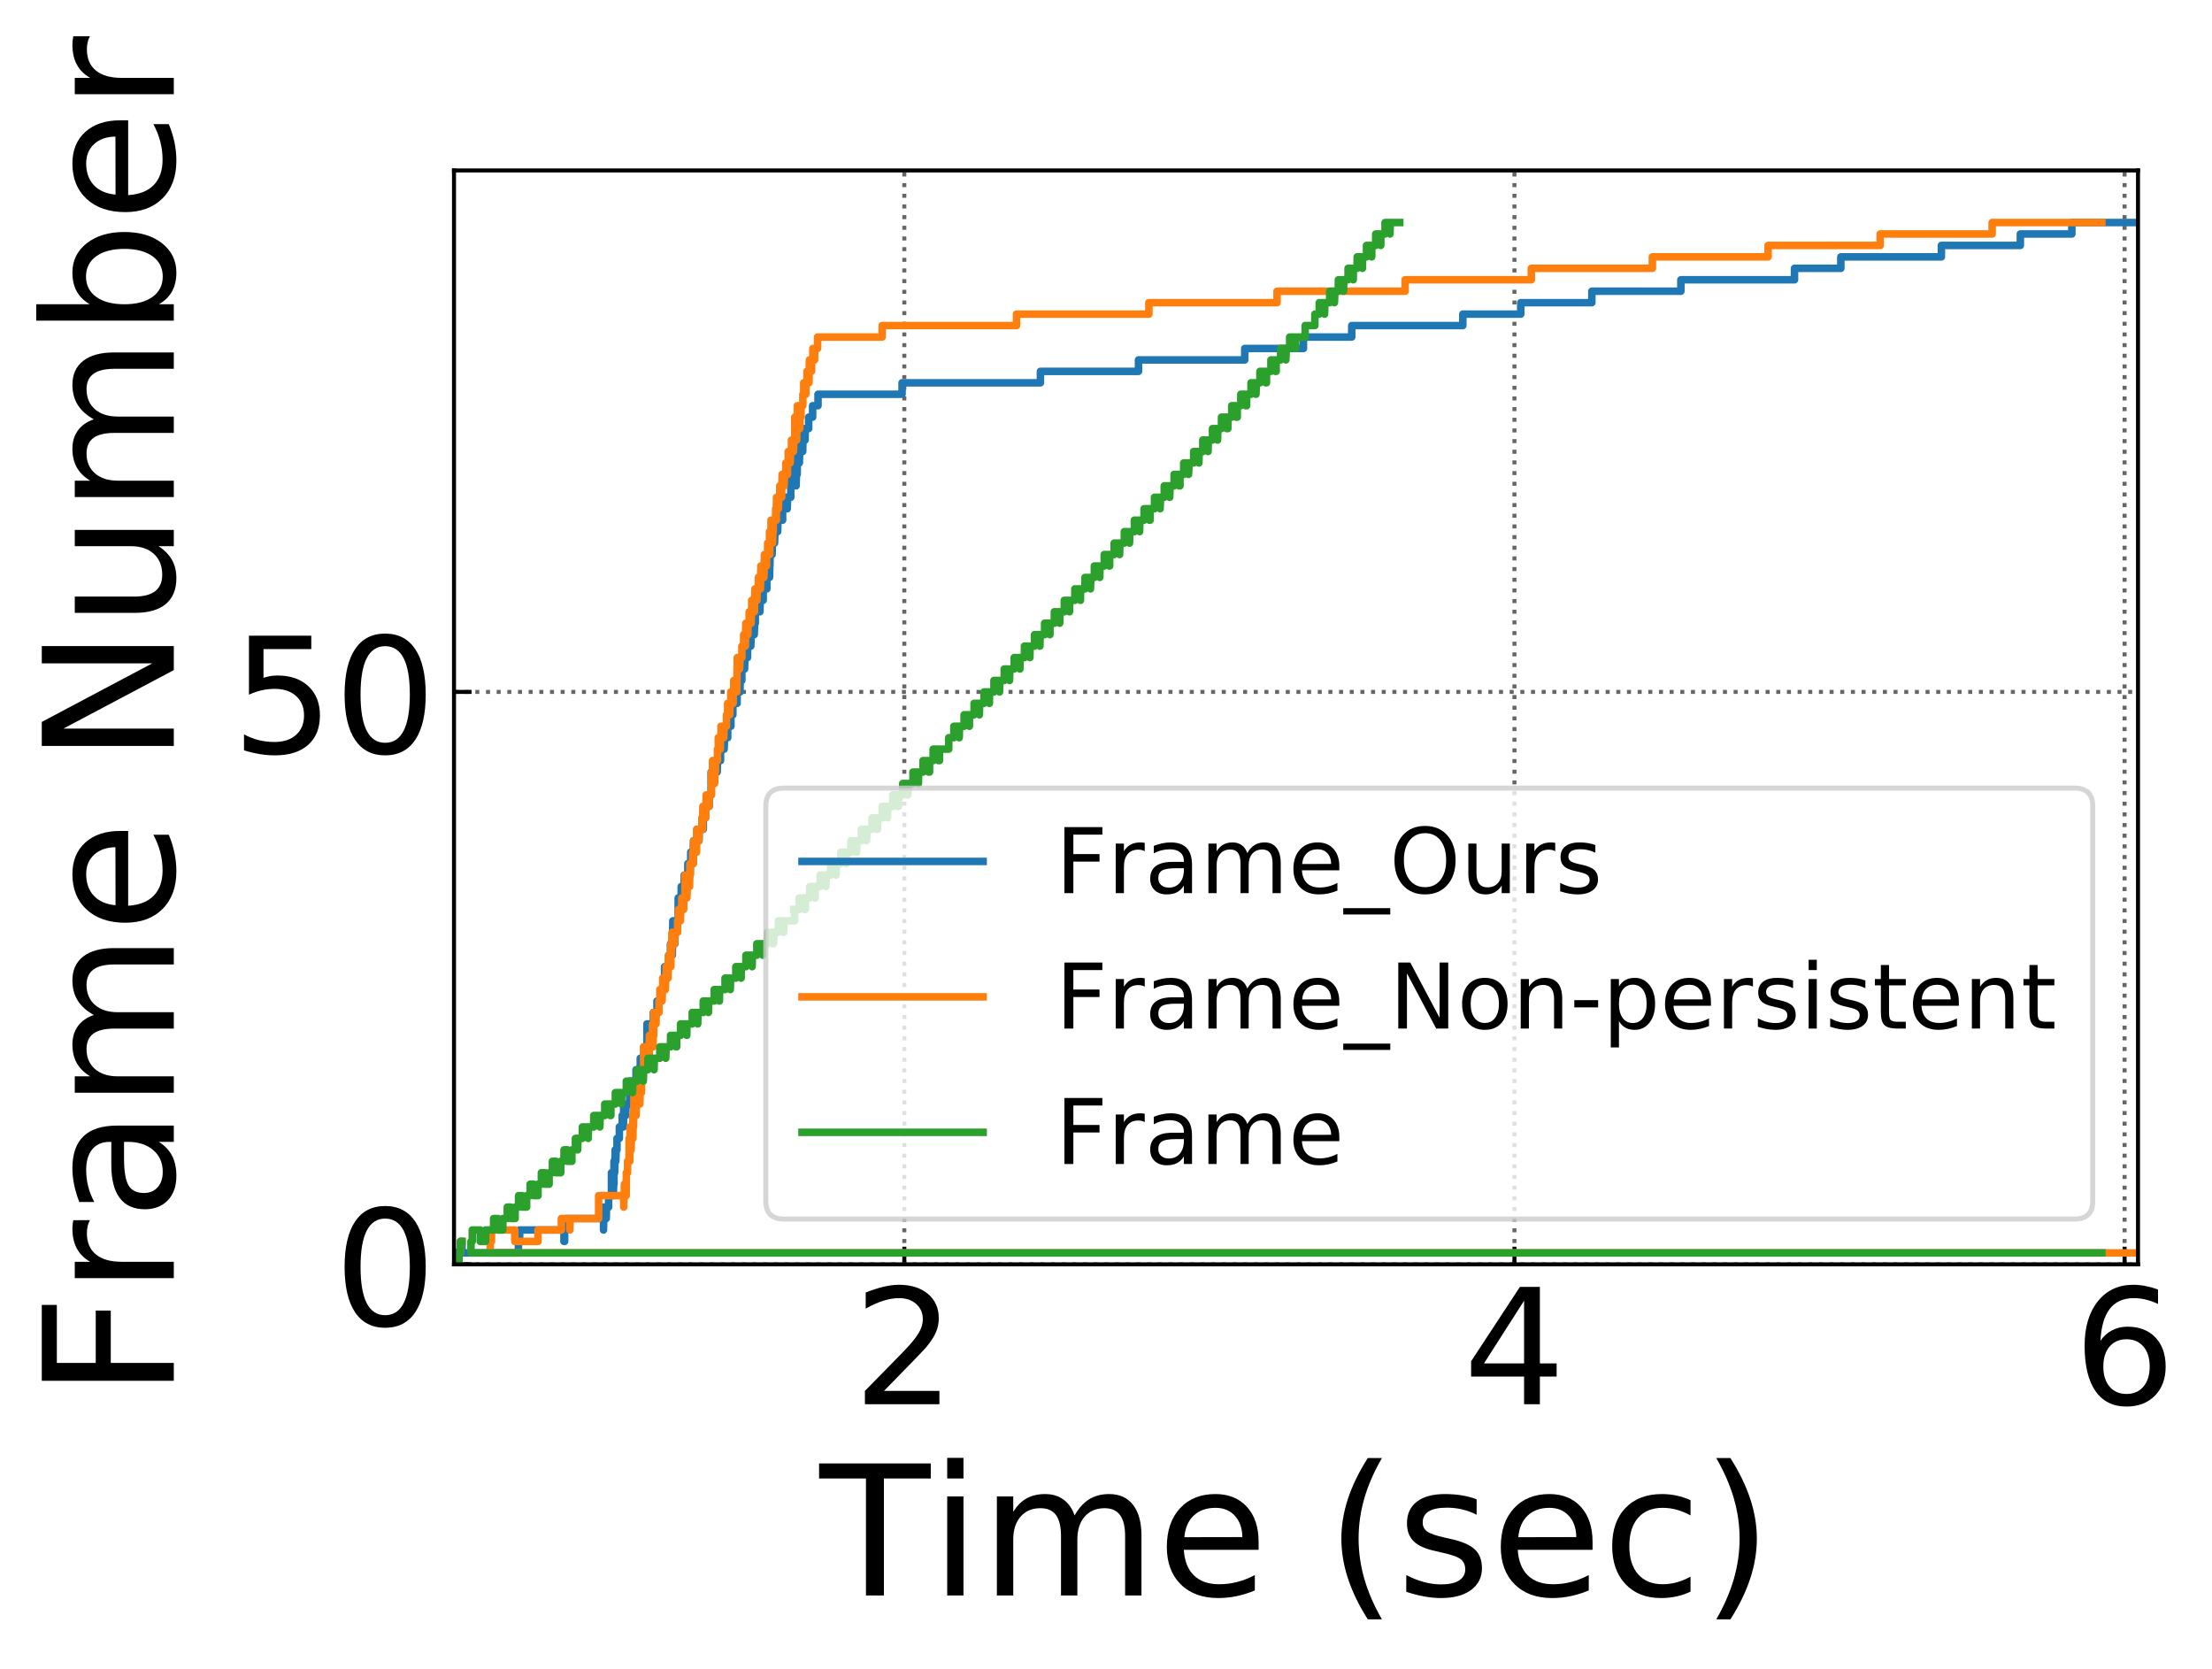 <?xml version="1.0" encoding="utf-8" standalone="no"?>
<!DOCTYPE svg PUBLIC "-//W3C//DTD SVG 1.1//EN"
  "http://www.w3.org/Graphics/SVG/1.1/DTD/svg11.dtd">
<!-- Created with matplotlib (https://matplotlib.org/) -->
<svg height="331.833pt" version="1.1" viewBox="0 0 439.771 331.833" width="439.771pt" xmlns="http://www.w3.org/2000/svg" xmlns:xlink="http://www.w3.org/1999/xlink">
 <defs>
  <style type="text/css">
*{stroke-linecap:butt;stroke-linejoin:round;}
  </style>
 </defs>
 <g id="figure_1">
  <g id="patch_1">
   <path d="M 0 331.833 
L 439.771 331.833 
L 439.771 0 
L 0 0 
z
" style="fill:#ffffff;"/>
  </g>
  <g id="axes_1">
   <g id="patch_2">
    <path d="M 90.261 251.322 
L 425.061 251.322 
L 425.061 33.882 
L 90.261 33.882 
z
" style="fill:#ffffff;"/>
   </g>
   <g id="matplotlib.axis_1">
    <g id="xtick_1">
     <g id="line2d_1">
      <path clip-path="url(#pe7e4ea475a)" d="M 179.79 251.322 
L 179.79 33.882 
" style="fill:none;stroke:#666666;stroke-dasharray:0.8,1.32;stroke-dashoffset:0;stroke-width:0.8;"/>
     </g>
     <g id="line2d_2">
      <defs>
       <path d="M 0 0 
L 0 -3.5 
" id="m2e6bc274b5" style="stroke:#000000;stroke-width:0.8;"/>
      </defs>
      <g>
       <use style="stroke:#000000;stroke-width:0.8;" x="179.79" xlink:href="#m2e6bc274b5" y="251.322"/>
      </g>
     </g>
     <g id="text_1">
      <!-- 2 -->
      <defs>
       <path d="M 19.188 8.297 
L 53.609 8.297 
L 53.609 0 
L 7.328 0 
L 7.328 8.297 
Q 12.938 14.109 22.625 23.891 
Q 32.328 33.688 34.812 36.531 
Q 39.547 41.844 41.422 45.531 
Q 43.312 49.219 43.312 52.781 
Q 43.312 58.594 39.234 62.25 
Q 35.156 65.922 28.609 65.922 
Q 23.969 65.922 18.812 64.312 
Q 13.672 62.703 7.812 59.422 
L 7.812 69.391 
Q 13.766 71.781 18.938 73 
Q 24.125 74.219 28.422 74.219 
Q 39.75 74.219 46.484 68.547 
Q 53.219 62.891 53.219 53.422 
Q 53.219 48.922 51.531 44.891 
Q 49.859 40.875 45.406 35.406 
Q 44.188 33.984 37.641 27.219 
Q 31.109 20.453 19.188 8.297 
z
" id="DejaVuSans-50"/>
      </defs>
      <g transform="translate(169.61 279.137)scale(0.32 -0.32)">
       <use xlink:href="#DejaVuSans-50"/>
      </g>
     </g>
    </g>
    <g id="xtick_2">
     <g id="line2d_3">
      <path clip-path="url(#pe7e4ea475a)" d="M 301.09 251.322 
L 301.09 33.882 
" style="fill:none;stroke:#666666;stroke-dasharray:0.8,1.32;stroke-dashoffset:0;stroke-width:0.8;"/>
     </g>
     <g id="line2d_4">
      <g>
       <use style="stroke:#000000;stroke-width:0.8;" x="301.09" xlink:href="#m2e6bc274b5" y="251.322"/>
      </g>
     </g>
     <g id="text_2">
      <!-- 4 -->
      <defs>
       <path d="M 37.797 64.312 
L 12.891 25.391 
L 37.797 25.391 
z
M 35.203 72.906 
L 47.609 72.906 
L 47.609 25.391 
L 58.016 25.391 
L 58.016 17.188 
L 47.609 17.188 
L 47.609 0 
L 37.797 0 
L 37.797 17.188 
L 4.891 17.188 
L 4.891 26.703 
z
" id="DejaVuSans-52"/>
      </defs>
      <g transform="translate(290.91 279.137)scale(0.32 -0.32)">
       <use xlink:href="#DejaVuSans-52"/>
      </g>
     </g>
    </g>
    <g id="xtick_3">
     <g id="line2d_5">
      <path clip-path="url(#pe7e4ea475a)" d="M 422.391 251.322 
L 422.391 33.882 
" style="fill:none;stroke:#666666;stroke-dasharray:0.8,1.32;stroke-dashoffset:0;stroke-width:0.8;"/>
     </g>
     <g id="line2d_6">
      <g>
       <use style="stroke:#000000;stroke-width:0.8;" x="422.391" xlink:href="#m2e6bc274b5" y="251.322"/>
      </g>
     </g>
     <g id="text_3">
      <!-- 6 -->
      <defs>
       <path d="M 33.016 40.375 
Q 26.375 40.375 22.484 35.828 
Q 18.609 31.297 18.609 23.391 
Q 18.609 15.531 22.484 10.953 
Q 26.375 6.391 33.016 6.391 
Q 39.656 6.391 43.531 10.953 
Q 47.406 15.531 47.406 23.391 
Q 47.406 31.297 43.531 35.828 
Q 39.656 40.375 33.016 40.375 
z
M 52.594 71.297 
L 52.594 62.312 
Q 48.875 64.062 45.094 64.984 
Q 41.312 65.922 37.594 65.922 
Q 27.828 65.922 22.672 59.328 
Q 17.531 52.734 16.797 39.406 
Q 19.672 43.656 24.016 45.922 
Q 28.375 48.188 33.594 48.188 
Q 44.578 48.188 50.953 41.516 
Q 57.328 34.859 57.328 23.391 
Q 57.328 12.156 50.688 5.359 
Q 44.047 -1.422 33.016 -1.422 
Q 20.359 -1.422 13.672 8.266 
Q 6.984 17.969 6.984 36.375 
Q 6.984 53.656 15.188 63.938 
Q 23.391 74.219 37.203 74.219 
Q 40.922 74.219 44.703 73.484 
Q 48.484 72.75 52.594 71.297 
z
" id="DejaVuSans-54"/>
      </defs>
      <g transform="translate(412.211 279.137)scale(0.32 -0.32)">
       <use xlink:href="#DejaVuSans-54"/>
      </g>
     </g>
    </g>
    <g id="text_4">
     <!-- Time (sec) -->
     <defs>
      <path d="M -0.297 72.906 
L 61.375 72.906 
L 61.375 64.594 
L 35.5 64.594 
L 35.5 0 
L 25.594 0 
L 25.594 64.594 
L -0.297 64.594 
z
" id="DejaVuSans-84"/>
      <path d="M 9.422 54.688 
L 18.406 54.688 
L 18.406 0 
L 9.422 0 
z
M 9.422 75.984 
L 18.406 75.984 
L 18.406 64.594 
L 9.422 64.594 
z
" id="DejaVuSans-105"/>
      <path d="M 52 44.188 
Q 55.375 50.25 60.062 53.125 
Q 64.75 56 71.094 56 
Q 79.641 56 84.281 50.016 
Q 88.922 44.047 88.922 33.016 
L 88.922 0 
L 79.891 0 
L 79.891 32.719 
Q 79.891 40.578 77.094 44.375 
Q 74.312 48.188 68.609 48.188 
Q 61.625 48.188 57.562 43.547 
Q 53.516 38.922 53.516 30.906 
L 53.516 0 
L 44.484 0 
L 44.484 32.719 
Q 44.484 40.625 41.703 44.406 
Q 38.922 48.188 33.109 48.188 
Q 26.219 48.188 22.156 43.531 
Q 18.109 38.875 18.109 30.906 
L 18.109 0 
L 9.078 0 
L 9.078 54.688 
L 18.109 54.688 
L 18.109 46.188 
Q 21.188 51.219 25.484 53.609 
Q 29.781 56 35.688 56 
Q 41.656 56 45.828 52.969 
Q 50 49.953 52 44.188 
z
" id="DejaVuSans-109"/>
      <path d="M 56.203 29.594 
L 56.203 25.203 
L 14.891 25.203 
Q 15.484 15.922 20.484 11.062 
Q 25.484 6.203 34.422 6.203 
Q 39.594 6.203 44.453 7.469 
Q 49.312 8.734 54.109 11.281 
L 54.109 2.781 
Q 49.266 0.734 44.188 -0.344 
Q 39.109 -1.422 33.891 -1.422 
Q 20.797 -1.422 13.156 6.188 
Q 5.516 13.812 5.516 26.812 
Q 5.516 40.234 12.766 48.109 
Q 20.016 56 32.328 56 
Q 43.359 56 49.781 48.891 
Q 56.203 41.797 56.203 29.594 
z
M 47.219 32.234 
Q 47.125 39.594 43.094 43.984 
Q 39.062 48.391 32.422 48.391 
Q 24.906 48.391 20.391 44.141 
Q 15.875 39.891 15.188 32.172 
z
" id="DejaVuSans-101"/>
      <path id="DejaVuSans-32"/>
      <path d="M 31 75.875 
Q 24.469 64.656 21.281 53.656 
Q 18.109 42.672 18.109 31.391 
Q 18.109 20.125 21.312 9.062 
Q 24.516 -2 31 -13.188 
L 23.188 -13.188 
Q 15.875 -1.703 12.234 9.375 
Q 8.594 20.453 8.594 31.391 
Q 8.594 42.281 12.203 53.312 
Q 15.828 64.359 23.188 75.875 
z
" id="DejaVuSans-40"/>
      <path d="M 44.281 53.078 
L 44.281 44.578 
Q 40.484 46.531 36.375 47.5 
Q 32.281 48.484 27.875 48.484 
Q 21.188 48.484 17.844 46.438 
Q 14.5 44.391 14.5 40.281 
Q 14.5 37.156 16.891 35.375 
Q 19.281 33.594 26.516 31.984 
L 29.594 31.297 
Q 39.156 29.25 43.188 25.516 
Q 47.219 21.781 47.219 15.094 
Q 47.219 7.469 41.188 3.016 
Q 35.156 -1.422 24.609 -1.422 
Q 20.219 -1.422 15.453 -0.562 
Q 10.688 0.297 5.422 2 
L 5.422 11.281 
Q 10.406 8.688 15.234 7.391 
Q 20.062 6.109 24.812 6.109 
Q 31.156 6.109 34.562 8.281 
Q 37.984 10.453 37.984 14.406 
Q 37.984 18.062 35.516 20.016 
Q 33.062 21.969 24.703 23.781 
L 21.578 24.516 
Q 13.234 26.266 9.516 29.906 
Q 5.812 33.547 5.812 39.891 
Q 5.812 47.609 11.281 51.797 
Q 16.75 56 26.812 56 
Q 31.781 56 36.172 55.266 
Q 40.578 54.547 44.281 53.078 
z
" id="DejaVuSans-115"/>
      <path d="M 48.781 52.594 
L 48.781 44.188 
Q 44.969 46.297 41.141 47.344 
Q 37.312 48.391 33.406 48.391 
Q 24.656 48.391 19.812 42.844 
Q 14.984 37.312 14.984 27.297 
Q 14.984 17.281 19.812 11.734 
Q 24.656 6.203 33.406 6.203 
Q 37.312 6.203 41.141 7.25 
Q 44.969 8.297 48.781 10.406 
L 48.781 2.094 
Q 45.016 0.344 40.984 -0.531 
Q 36.969 -1.422 32.422 -1.422 
Q 20.062 -1.422 12.781 6.344 
Q 5.516 14.109 5.516 27.297 
Q 5.516 40.672 12.859 48.328 
Q 20.219 56 33.016 56 
Q 37.156 56 41.109 55.141 
Q 45.062 54.297 48.781 52.594 
z
" id="DejaVuSans-99"/>
      <path d="M 8.016 75.875 
L 15.828 75.875 
Q 23.141 64.359 26.781 53.312 
Q 30.422 42.281 30.422 31.391 
Q 30.422 20.453 26.781 9.375 
Q 23.141 -1.703 15.828 -13.188 
L 8.016 -13.188 
Q 14.5 -2 17.703 9.062 
Q 20.906 20.125 20.906 31.391 
Q 20.906 42.672 17.703 53.656 
Q 14.5 64.656 8.016 75.875 
z
" id="DejaVuSans-41"/>
     </defs>
     <g transform="translate(162.95 317.147)scale(0.36 -0.36)">
      <use xlink:href="#DejaVuSans-84"/>
      <use x="61.037" xlink:href="#DejaVuSans-105"/>
      <use x="88.82" xlink:href="#DejaVuSans-109"/>
      <use x="186.232" xlink:href="#DejaVuSans-101"/>
      <use x="247.756" xlink:href="#DejaVuSans-32"/>
      <use x="279.543" xlink:href="#DejaVuSans-40"/>
      <use x="318.557" xlink:href="#DejaVuSans-115"/>
      <use x="370.656" xlink:href="#DejaVuSans-101"/>
      <use x="432.18" xlink:href="#DejaVuSans-99"/>
      <use x="487.16" xlink:href="#DejaVuSans-41"/>
     </g>
    </g>
   </g>
   <g id="matplotlib.axis_2">
    <g id="ytick_1">
     <g id="line2d_7">
      <path clip-path="url(#pe7e4ea475a)" d="M 90.261 251.322 
L 425.061 251.322 
" style="fill:none;stroke:#666666;stroke-dasharray:0.8,1.32;stroke-dashoffset:0;stroke-width:0.8;"/>
     </g>
     <g id="line2d_8">
      <defs>
       <path d="M 0 0 
L 3.5 0 
" id="m5fba718bba" style="stroke:#000000;stroke-width:0.8;"/>
      </defs>
      <g>
       <use style="stroke:#000000;stroke-width:0.8;" x="90.261" xlink:href="#m5fba718bba" y="251.322"/>
      </g>
     </g>
     <g id="text_5">
      <!-- 0 -->
      <defs>
       <path d="M 31.781 66.406 
Q 24.172 66.406 20.328 58.906 
Q 16.5 51.422 16.5 36.375 
Q 16.5 21.391 20.328 13.891 
Q 24.172 6.391 31.781 6.391 
Q 39.453 6.391 43.281 13.891 
Q 47.125 21.391 47.125 36.375 
Q 47.125 51.422 43.281 58.906 
Q 39.453 66.406 31.781 66.406 
z
M 31.781 74.219 
Q 44.047 74.219 50.516 64.516 
Q 56.984 54.828 56.984 36.375 
Q 56.984 17.969 50.516 8.266 
Q 44.047 -1.422 31.781 -1.422 
Q 19.531 -1.422 13.062 8.266 
Q 6.594 17.969 6.594 36.375 
Q 6.594 54.828 13.062 64.516 
Q 19.531 74.219 31.781 74.219 
z
" id="DejaVuSans-48"/>
      </defs>
      <g transform="translate(66.401 263.48)scale(0.32 -0.32)">
       <use xlink:href="#DejaVuSans-48"/>
      </g>
     </g>
    </g>
    <g id="ytick_2">
     <g id="line2d_9">
      <path clip-path="url(#pe7e4ea475a)" d="M 90.261 137.539 
L 425.061 137.539 
" style="fill:none;stroke:#666666;stroke-dasharray:0.8,1.32;stroke-dashoffset:0;stroke-width:0.8;"/>
     </g>
     <g id="line2d_10">
      <g>
       <use style="stroke:#000000;stroke-width:0.8;" x="90.261" xlink:href="#m5fba718bba" y="137.539"/>
      </g>
     </g>
     <g id="text_6">
      <!-- 50 -->
      <defs>
       <path d="M 10.797 72.906 
L 49.516 72.906 
L 49.516 64.594 
L 19.828 64.594 
L 19.828 46.734 
Q 21.969 47.469 24.109 47.828 
Q 26.266 48.188 28.422 48.188 
Q 40.625 48.188 47.75 41.5 
Q 54.891 34.812 54.891 23.391 
Q 54.891 11.625 47.562 5.094 
Q 40.234 -1.422 26.906 -1.422 
Q 22.312 -1.422 17.547 -0.641 
Q 12.797 0.141 7.719 1.703 
L 7.719 11.625 
Q 12.109 9.234 16.797 8.062 
Q 21.484 6.891 26.703 6.891 
Q 35.156 6.891 40.078 11.328 
Q 45.016 15.766 45.016 23.391 
Q 45.016 31 40.078 35.438 
Q 35.156 39.891 26.703 39.891 
Q 22.75 39.891 18.812 39.016 
Q 14.891 38.141 10.797 36.281 
z
" id="DejaVuSans-53"/>
      </defs>
      <g transform="translate(46.041 149.696)scale(0.32 -0.32)">
       <use xlink:href="#DejaVuSans-53"/>
       <use x="63.623" xlink:href="#DejaVuSans-48"/>
      </g>
     </g>
    </g>
    <g id="text_7">
     <!-- Frame Number -->
     <defs>
      <path d="M 9.812 72.906 
L 51.703 72.906 
L 51.703 64.594 
L 19.672 64.594 
L 19.672 43.109 
L 48.578 43.109 
L 48.578 34.812 
L 19.672 34.812 
L 19.672 0 
L 9.812 0 
z
" id="DejaVuSans-70"/>
      <path d="M 41.109 46.297 
Q 39.594 47.172 37.812 47.578 
Q 36.031 48 33.891 48 
Q 26.266 48 22.188 43.047 
Q 18.109 38.094 18.109 28.812 
L 18.109 0 
L 9.078 0 
L 9.078 54.688 
L 18.109 54.688 
L 18.109 46.188 
Q 20.953 51.172 25.484 53.578 
Q 30.031 56 36.531 56 
Q 37.453 56 38.578 55.875 
Q 39.703 55.766 41.062 55.516 
z
" id="DejaVuSans-114"/>
      <path d="M 34.281 27.484 
Q 23.391 27.484 19.188 25 
Q 14.984 22.516 14.984 16.5 
Q 14.984 11.719 18.141 8.906 
Q 21.297 6.109 26.703 6.109 
Q 34.188 6.109 38.703 11.406 
Q 43.219 16.703 43.219 25.484 
L 43.219 27.484 
z
M 52.203 31.203 
L 52.203 0 
L 43.219 0 
L 43.219 8.297 
Q 40.141 3.328 35.547 0.953 
Q 30.953 -1.422 24.312 -1.422 
Q 15.922 -1.422 10.953 3.297 
Q 6 8.016 6 15.922 
Q 6 25.141 12.172 29.828 
Q 18.359 34.516 30.609 34.516 
L 43.219 34.516 
L 43.219 35.406 
Q 43.219 41.609 39.141 45 
Q 35.062 48.391 27.688 48.391 
Q 23 48.391 18.547 47.266 
Q 14.109 46.141 10.016 43.891 
L 10.016 52.203 
Q 14.938 54.109 19.578 55.047 
Q 24.219 56 28.609 56 
Q 40.484 56 46.344 49.844 
Q 52.203 43.703 52.203 31.203 
z
" id="DejaVuSans-97"/>
      <path d="M 9.812 72.906 
L 23.094 72.906 
L 55.422 11.922 
L 55.422 72.906 
L 64.984 72.906 
L 64.984 0 
L 51.703 0 
L 19.391 60.984 
L 19.391 0 
L 9.812 0 
z
" id="DejaVuSans-78"/>
      <path d="M 8.5 21.578 
L 8.5 54.688 
L 17.484 54.688 
L 17.484 21.922 
Q 17.484 14.156 20.5 10.266 
Q 23.531 6.391 29.594 6.391 
Q 36.859 6.391 41.078 11.031 
Q 45.312 15.672 45.312 23.688 
L 45.312 54.688 
L 54.297 54.688 
L 54.297 0 
L 45.312 0 
L 45.312 8.406 
Q 42.047 3.422 37.719 1 
Q 33.406 -1.422 27.688 -1.422 
Q 18.266 -1.422 13.375 4.438 
Q 8.5 10.297 8.5 21.578 
z
M 31.109 56 
z
" id="DejaVuSans-117"/>
      <path d="M 48.688 27.297 
Q 48.688 37.203 44.609 42.844 
Q 40.531 48.484 33.406 48.484 
Q 26.266 48.484 22.188 42.844 
Q 18.109 37.203 18.109 27.297 
Q 18.109 17.391 22.188 11.75 
Q 26.266 6.109 33.406 6.109 
Q 40.531 6.109 44.609 11.75 
Q 48.688 17.391 48.688 27.297 
z
M 18.109 46.391 
Q 20.953 51.266 25.266 53.625 
Q 29.594 56 35.594 56 
Q 45.562 56 51.781 48.094 
Q 58.016 40.188 58.016 27.297 
Q 58.016 14.406 51.781 6.484 
Q 45.562 -1.422 35.594 -1.422 
Q 29.594 -1.422 25.266 0.953 
Q 20.953 3.328 18.109 8.203 
L 18.109 0 
L 9.078 0 
L 9.078 75.984 
L 18.109 75.984 
z
" id="DejaVuSans-98"/>
     </defs>
     <g transform="translate(34.554 278.004)rotate(-90)scale(0.36 -0.36)">
      <use xlink:href="#DejaVuSans-70"/>
      <use x="57.41" xlink:href="#DejaVuSans-114"/>
      <use x="98.523" xlink:href="#DejaVuSans-97"/>
      <use x="159.803" xlink:href="#DejaVuSans-109"/>
      <use x="257.215" xlink:href="#DejaVuSans-101"/>
      <use x="318.738" xlink:href="#DejaVuSans-32"/>
      <use x="350.525" xlink:href="#DejaVuSans-78"/>
      <use x="425.33" xlink:href="#DejaVuSans-117"/>
      <use x="488.709" xlink:href="#DejaVuSans-109"/>
      <use x="586.121" xlink:href="#DejaVuSans-98"/>
      <use x="649.598" xlink:href="#DejaVuSans-101"/>
      <use x="711.121" xlink:href="#DejaVuSans-114"/>
     </g>
    </g>
   </g>
   <g id="line2d_11">
    <path clip-path="url(#pe7e4ea475a)" d="M 90.261 251.322 
L 90.261 249.047 
L 90.571 249.047 
L 90.571 251.322 
L 91.244 251.322 
L 91.244 249.047 
L 91.547 249.047 
L 91.547 246.771 
L 91.841 246.771 
L 91.841 249.047 
L 103.067 249.047 
L 103.067 246.771 
L 103.314 246.771 
L 103.314 244.495 
L 112.126 244.495 
L 112.126 246.771 
L 112.257 246.771 
L 112.257 244.495 
L 112.394 244.495 
L 112.394 242.22 
L 119.988 242.22 
L 119.988 244.495 
L 120.05 239.944 
L 120.529 239.944 
L 120.529 242.22 
L 120.587 239.944 
L 121.002 239.944 
L 121.002 237.668 
L 121.564 237.668 
L 121.564 233.117 
L 121.933 233.117 
L 121.933 237.668 
L 122.008 235.393 
L 122.069 235.393 
L 122.069 230.841 
L 122.168 230.841 
L 122.198 230.841 
L 122.198 233.117 
L 122.306 228.566 
L 122.431 228.566 
L 122.431 230.841 
L 122.5 228.566 
L 122.663 228.566 
L 122.663 226.29 
L 122.732 226.29 
L 123.136 226.29 
L 123.136 224.014 
L 123.236 224.014 
L 123.703 224.014 
L 123.703 221.739 
L 123.741 224.014 
L 123.943 224.014 
L 124.011 219.463 
L 124.403 219.463 
L 124.403 221.739 
L 124.473 219.463 
L 125.185 219.463 
L 125.185 214.912 
L 126.456 214.912 
L 126.456 212.636 
L 127.291 212.636 
L 127.291 210.36 
L 128.004 210.36 
L 128.004 208.085 
L 128.496 208.085 
L 128.496 210.36 
L 128.563 208.085 
L 128.618 208.085 
L 128.618 203.533 
L 129.182 203.533 
L 129.182 208.085 
L 129.24 205.809 
L 129.863 205.809 
L 129.895 201.258 
L 130.619 201.258 
L 130.619 198.982 
L 130.897 198.982 
L 130.897 201.258 
L 130.973 198.982 
L 131.449 198.982 
L 131.449 196.706 
L 132.125 196.706 
L 132.125 192.155 
L 132.221 194.431 
L 132.431 194.431 
L 132.431 192.155 
L 133.091 192.155 
L 133.091 189.879 
L 133.166 189.879 
L 133.293 189.879 
L 133.293 187.604 
L 133.668 187.604 
L 133.668 189.879 
L 133.766 183.052 
L 134.169 183.052 
L 134.169 187.604 
L 134.272 183.052 
L 134.83 183.052 
L 134.83 178.501 
L 135.273 178.501 
L 135.273 180.777 
L 135.401 180.777 
L 135.432 176.225 
L 135.952 176.225 
L 135.952 178.501 
L 136.036 173.95 
L 136.48 173.95 
L 136.48 176.225 
L 136.54 173.95 
L 136.753 173.95 
L 136.753 171.674 
L 137.192 171.674 
L 137.192 173.95 
L 137.266 171.674 
L 137.327 171.674 
L 137.327 169.398 
L 137.799 169.398 
L 137.799 171.674 
L 137.873 167.123 
L 138.34 167.123 
L 138.34 169.398 
L 138.401 167.123 
L 138.57 167.123 
L 138.57 164.847 
L 138.984 164.847 
L 138.984 167.123 
L 139.015 164.847 
L 139.587 164.847 
L 139.587 162.571 
L 139.625 164.847 
L 139.828 164.847 
L 139.828 162.571 
L 140.25 162.571 
L 140.25 160.296 
L 140.357 160.296 
L 140.866 160.296 
L 140.866 158.02 
L 140.977 160.296 
L 141.005 160.296 
L 141.005 158.02 
L 141.371 158.02 
L 141.371 153.468 
L 141.944 153.468 
L 141.944 155.744 
L 141.973 153.468 
L 142.174 153.468 
L 142.174 151.193 
L 142.579 151.193 
L 142.579 153.468 
L 142.655 151.193 
L 143.252 151.193 
L 143.252 148.917 
L 143.325 148.917 
L 143.428 148.917 
L 143.428 146.641 
L 143.971 146.641 
L 143.971 148.917 
L 144.045 146.641 
L 144.103 146.641 
L 144.103 144.366 
L 144.481 144.366 
L 144.481 146.641 
L 144.679 146.641 
L 144.679 144.366 
L 145.072 144.366 
L 145.072 142.09 
L 145.114 144.366 
L 145.311 144.366 
L 145.311 142.09 
L 145.703 142.09 
L 145.703 139.814 
L 146.264 139.814 
L 146.264 137.539 
L 146.396 137.539 
L 146.396 139.814 
L 146.548 139.814 
L 146.548 137.539 
L 146.861 137.539 
L 146.861 135.263 
L 146.934 137.539 
L 147.132 137.539 
L 147.132 135.263 
L 147.486 135.263 
L 147.486 132.987 
L 147.595 132.987 
L 147.661 132.987 
L 147.661 130.712 
L 148.031 130.712 
L 148.031 132.987 
L 148.101 130.712 
L 148.163 130.712 
L 148.163 128.436 
L 148.616 128.436 
L 148.616 130.712 
L 148.643 128.436 
L 148.834 128.436 
L 148.834 126.16 
L 149.268 126.16 
L 149.268 128.436 
L 149.344 126.16 
L 149.58 126.16 
L 149.58 123.885 
L 149.948 123.885 
L 149.948 126.16 
L 150.034 123.885 
L 150.165 123.885 
L 150.165 121.609 
L 150.698 121.609 
L 150.698 119.333 
L 151.077 119.333 
L 151.077 121.609 
L 151.145 119.333 
L 151.346 119.333 
L 151.346 117.058 
L 151.729 117.058 
L 151.729 119.333 
L 151.755 114.782 
L 151.88 114.782 
L 151.88 117.058 
L 151.98 114.782 
L 152.321 114.782 
L 152.321 117.058 
L 152.458 117.058 
L 152.458 112.506 
L 152.532 112.506 
L 152.95 112.506 
L 152.95 110.231 
L 152.99 114.782 
L 153.044 112.506 
L 153.073 112.506 
L 153.135 107.955 
L 153.499 107.955 
L 153.499 110.231 
L 153.567 107.955 
L 153.627 107.955 
L 153.627 105.679 
L 153.991 105.679 
L 153.991 107.955 
L 154.065 105.679 
L 154.26 105.679 
L 154.26 103.404 
L 154.604 103.404 
L 154.604 105.679 
L 154.669 103.404 
L 155.589 103.404 
L 155.589 101.128 
L 156.122 101.128 
L 156.122 98.852 
L 156.517 98.852 
L 156.517 101.128 
L 156.586 98.852 
L 157.219 98.852 
L 157.219 94.301 
L 157.911 94.301 
L 157.911 92.025 
L 158.275 92.025 
L 158.275 96.577 
L 158.34 94.301 
L 158.485 94.301 
L 158.548 89.75 
L 158.918 89.75 
L 158.918 92.025 
L 158.988 89.75 
L 159.173 89.75 
L 159.173 87.474 
L 159.588 87.474 
L 159.588 89.75 
L 159.681 85.198 
L 160.061 85.198 
L 160.061 87.474 
L 160.091 85.198 
L 160.775 85.198 
L 160.775 82.923 
L 161.557 82.923 
L 161.557 80.647 
L 162.631 80.647 
L 162.631 78.371 
L 179.343 78.371 
L 179.343 76.096 
L 206.848 76.096 
L 206.848 73.82 
L 226.347 73.82 
L 226.347 71.544 
L 247.471 71.544 
L 247.471 69.269 
L 259.142 69.269 
L 259.142 66.993 
L 268.74 66.993 
L 268.74 64.717 
L 290.827 64.717 
L 290.827 62.442 
L 302.345 62.442 
L 302.345 60.166 
L 316.479 60.166 
L 316.479 57.89 
L 334.179 57.89 
L 334.179 55.615 
L 356.768 55.615 
L 356.768 53.339 
L 365.979 53.339 
L 365.979 51.063 
L 385.969 51.063 
L 385.969 48.788 
L 401.666 48.788 
L 401.666 46.512 
L 411.906 46.512 
L 411.906 44.236 
L 425.061 44.236 
L 425.061 44.236 
" style="fill:none;stroke:#1f77b4;stroke-linecap:square;stroke-width:1.5;"/>
   </g>
   <g id="line2d_12">
    <path clip-path="url(#pe7e4ea475a)" d="M 90.261 251.322 
L 90.261 249.047 
L 90.571 249.047 
L 90.571 251.322 
L 91.244 251.322 
L 91.244 249.047 
L 91.547 249.047 
L 91.547 246.771 
L 91.841 246.771 
M 425.061 249.047 
L 97.463 249.047 
L 97.463 246.771 
L 97.711 246.771 
L 97.711 244.495 
L 102.341 244.495 
L 102.341 246.771 
L 106.955 246.771 
L 106.955 244.495 
L 111.604 244.495 
L 111.604 242.22 
L 113.293 242.22 
L 113.293 244.495 
L 113.364 242.22 
L 119.015 242.22 
L 119.015 237.668 
L 124.003 237.668 
L 124.003 239.944 
L 124.067 237.668 
L 124.123 237.668 
L 124.123 235.393 
L 124.491 235.393 
L 124.491 237.668 
L 124.523 233.117 
L 124.593 233.117 
L 124.766 233.117 
L 124.766 230.841 
L 124.876 230.841 
L 125.067 230.841 
L 125.067 226.29 
L 125.135 230.841 
L 125.208 230.841 
L 125.268 224.014 
L 125.467 224.014 
L 125.467 228.566 
L 125.536 226.29 
L 125.598 226.29 
L 125.598 224.014 
L 125.8 224.014 
L 125.8 221.739 
L 125.84 226.29 
L 125.87 221.739 
L 125.956 221.739 
L 125.956 224.014 
L 126.057 217.187 
L 126.468 217.187 
L 126.468 221.739 
L 126.533 219.463 
L 126.594 219.463 
L 126.594 214.912 
L 127.207 214.912 
L 127.207 219.463 
L 127.273 217.187 
L 127.53 217.187 
L 127.53 212.636 
L 127.841 212.636 
L 127.841 214.912 
L 127.913 212.636 
L 127.975 212.636 
L 127.975 208.085 
L 128.472 208.085 
L 128.472 212.636 
L 128.543 210.36 
L 129.07 210.36 
L 129.097 205.809 
L 129.719 205.809 
L 129.719 203.533 
L 129.784 208.085 
L 129.857 208.085 
L 129.857 203.533 
L 129.91 205.809 
L 129.978 205.809 
L 129.978 201.258 
L 130.427 201.258 
L 130.427 203.533 
L 130.457 201.258 
L 131.011 201.258 
L 131.011 198.982 
L 131.085 198.982 
L 131.183 198.982 
L 131.183 196.706 
L 131.627 196.706 
L 131.627 198.982 
L 131.696 196.706 
L 131.754 196.706 
L 131.754 194.431 
L 132.287 194.431 
L 132.287 196.706 
L 132.358 194.431 
L 132.423 194.431 
L 132.423 192.155 
L 132.81 192.155 
L 132.81 194.431 
L 132.871 189.879 
L 132.973 189.879 
L 132.973 192.155 
L 133.035 192.155 
L 133.372 192.155 
L 133.372 187.604 
L 133.506 187.604 
L 133.506 189.879 
L 133.593 185.328 
L 134.111 185.328 
L 134.111 187.604 
L 134.178 185.328 
L 134.706 185.328 
L 134.706 183.052 
L 134.807 183.052 
L 134.897 183.052 
L 134.897 180.777 
L 135.27 180.777 
L 135.27 183.052 
L 135.342 180.777 
L 135.544 180.777 
L 135.544 178.501 
L 135.917 178.501 
L 135.917 180.777 
L 135.943 178.501 
L 136.179 178.501 
L 136.179 173.95 
L 136.552 173.95 
L 136.552 178.501 
L 136.656 176.225 
L 137.095 176.225 
L 137.163 171.674 
L 137.236 171.674 
L 137.236 173.95 
L 137.264 171.674 
L 137.694 171.674 
L 137.694 169.398 
L 137.732 169.398 
L 137.832 169.398 
L 137.832 171.674 
L 137.942 167.123 
L 138.271 167.123 
L 138.271 169.398 
L 138.48 169.398 
L 138.512 164.847 
L 138.924 164.847 
L 138.924 167.123 
L 138.956 164.847 
L 139.562 164.847 
L 139.562 162.571 
L 139.602 164.847 
L 139.676 164.847 
L 139.742 160.296 
L 140.296 160.296 
L 140.296 162.571 
L 140.388 158.02 
L 140.794 158.02 
L 140.794 160.296 
L 140.975 160.296 
L 140.975 158.02 
L 141.034 158.02 
L 141.458 158.02 
L 141.458 153.468 
L 141.564 153.468 
L 141.659 153.468 
L 141.659 151.193 
L 142.063 151.193 
L 142.063 155.744 
L 142.138 153.468 
L 142.236 153.468 
L 142.236 151.193 
L 142.639 151.193 
L 142.639 148.917 
L 142.711 148.917 
L 142.801 148.917 
L 142.801 146.641 
L 143.213 146.641 
L 143.213 148.917 
L 143.241 146.641 
L 143.336 146.641 
L 143.336 144.366 
L 143.892 144.366 
L 143.892 146.641 
L 143.964 144.366 
L 144.427 144.366 
L 144.427 142.09 
L 144.66 142.09 
L 144.66 139.814 
L 145.066 139.814 
L 145.066 142.09 
L 145.134 139.814 
L 145.285 139.814 
L 145.285 137.539 
L 145.747 137.539 
L 145.747 139.814 
L 145.78 137.539 
L 145.871 137.539 
L 145.871 135.263 
L 145.914 135.263 
L 146.324 135.263 
L 146.324 137.539 
L 146.473 137.539 
L 146.574 130.712 
L 147.038 130.712 
L 147.038 132.987 
L 147.132 130.712 
L 147.497 130.712 
L 147.497 128.436 
L 147.6 128.436 
L 147.84 128.436 
L 147.84 126.16 
L 148.186 126.16 
L 148.186 128.436 
L 148.276 123.885 
L 148.686 123.885 
L 148.686 126.16 
L 148.714 123.885 
L 148.942 123.885 
L 148.942 121.609 
L 149.322 121.609 
L 149.322 123.885 
L 149.388 121.609 
L 149.451 121.609 
L 149.451 119.333 
L 149.986 119.333 
L 149.986 121.609 
L 150.086 117.058 
L 150.487 117.058 
L 150.487 119.333 
L 150.56 117.058 
L 150.764 117.058 
L 150.764 114.782 
L 151.181 114.782 
L 151.181 117.058 
L 151.269 112.506 
L 151.865 112.506 
L 151.865 114.782 
L 151.97 110.231 
L 152.387 110.231 
L 152.387 112.506 
L 152.417 110.231 
L 152.609 110.231 
L 152.609 107.955 
L 152.981 107.955 
L 152.981 105.679 
L 153.024 110.231 
L 153.058 107.955 
L 153.28 107.955 
L 153.28 103.404 
L 153.607 103.404 
L 153.607 107.955 
L 153.636 105.679 
L 153.728 105.679 
L 153.728 103.404 
L 154.206 103.404 
L 154.206 101.128 
L 154.276 103.404 
L 154.345 103.404 
L 154.376 98.852 
L 154.758 98.852 
L 154.758 101.128 
L 154.83 98.852 
L 155.024 98.852 
L 155.024 96.577 
L 155.392 96.577 
L 155.392 98.852 
L 155.496 94.301 
L 155.899 94.301 
L 155.899 96.577 
L 155.968 94.301 
L 156.224 94.301 
L 156.224 92.025 
L 156.564 92.025 
L 156.564 94.301 
L 156.592 92.025 
L 156.712 92.025 
L 156.712 89.75 
L 157.095 89.75 
L 157.095 92.025 
L 157.156 89.75 
L 157.355 89.75 
L 157.355 87.474 
L 157.75 87.474 
L 157.75 89.75 
L 157.814 87.474 
L 158.005 87.474 
L 158.005 82.923 
L 158.386 82.923 
L 158.386 87.474 
L 158.456 82.923 
L 158.516 82.923 
L 158.516 80.647 
L 159.021 80.647 
L 159.021 85.198 
L 159.049 82.923 
L 159.248 82.923 
L 159.248 80.647 
L 159.615 80.647 
L 159.615 78.371 
L 159.686 78.371 
L 159.787 78.371 
L 159.787 76.096 
L 160.204 76.096 
L 160.204 78.371 
L 160.275 76.096 
L 160.432 76.096 
L 160.432 73.82 
L 160.837 73.82 
L 160.837 76.096 
L 160.924 71.544 
L 161.339 71.544 
L 161.339 73.82 
L 161.373 71.544 
L 161.607 71.544 
L 161.607 69.269 
L 161.948 69.269 
L 161.948 71.544 
L 161.983 69.269 
L 162.541 69.269 
L 162.541 66.993 
L 175.384 66.993 
L 175.384 64.717 
L 202.097 64.717 
L 202.097 62.442 
L 228.41 62.442 
L 228.41 60.166 
L 253.893 60.166 
L 253.893 57.89 
L 279.355 57.89 
L 279.355 55.615 
L 304.445 55.615 
L 304.445 53.339 
L 328.511 53.339 
L 328.511 51.063 
L 351.516 51.063 
L 351.516 48.788 
L 373.803 48.788 
L 373.803 46.512 
L 396.063 46.512 
L 396.063 44.236 
L 417.869 44.236 
L 417.869 44.236 
" style="fill:none;stroke:#ff7f0e;stroke-linecap:square;stroke-width:1.5;"/>
   </g>
   <g id="line2d_13">
    <path clip-path="url(#pe7e4ea475a)" d="M 90.261 251.322 
L 90.261 249.047 
L 90.571 249.047 
L 90.571 251.322 
L 91.244 251.322 
L 91.244 249.047 
L 91.547 249.047 
L 91.547 246.771 
L 91.841 246.771 
M 157.818 180.777 
L 157.911 180.777 
M 417.869 249.047 
L 93.637 249.047 
L 93.637 246.771 
L 93.893 246.771 
L 93.893 244.495 
L 95.472 244.495 
L 95.472 246.771 
L 96.536 246.771 
L 96.536 244.495 
L 98.14 244.495 
L 98.14 242.22 
L 99.039 242.22 
L 99.039 244.495 
L 99.971 244.495 
L 99.971 242.22 
L 100.852 242.22 
L 100.852 239.944 
L 101.552 239.944 
L 101.552 242.22 
L 102.415 242.22 
L 102.415 239.944 
L 103.094 239.944 
L 103.094 237.668 
L 103.807 237.668 
L 103.807 239.944 
L 104.703 239.944 
L 104.703 237.668 
L 105.392 237.668 
L 105.392 235.393 
L 106.086 235.393 
L 106.086 237.668 
L 106.962 237.668 
L 106.962 235.393 
L 107.632 235.393 
L 107.632 233.117 
L 108.315 233.117 
L 108.315 235.393 
L 109.169 235.393 
L 109.169 233.117 
L 109.828 233.117 
L 109.828 230.841 
L 110.513 230.841 
L 110.513 233.117 
L 111.477 233.117 
L 111.477 230.841 
L 112.134 230.841 
L 112.134 228.566 
L 112.832 228.566 
L 112.832 230.841 
L 113.7 230.841 
L 113.7 228.566 
L 114.399 228.566 
L 114.399 226.29 
L 114.846 226.29 
L 114.846 228.566 
L 114.91 226.29 
L 115.78 226.29 
L 115.78 224.014 
L 116.943 224.014 
L 116.943 226.29 
L 117.003 224.014 
L 118.044 224.014 
L 118.044 221.739 
L 119.257 221.739 
L 119.257 224.014 
L 119.332 221.739 
L 120.229 221.739 
L 120.229 219.463 
L 121.324 219.463 
L 121.324 221.739 
L 121.452 221.739 
L 121.452 219.463 
L 122.334 219.463 
L 122.334 217.187 
L 123.557 217.187 
L 123.557 219.463 
L 123.643 217.187 
L 124.517 217.187 
L 124.517 214.912 
L 125.763 214.912 
L 125.763 217.187 
L 125.814 214.912 
L 126.714 214.912 
L 126.714 212.636 
L 127.895 212.636 
L 127.895 214.912 
L 127.948 212.636 
L 128.82 212.636 
L 128.82 210.36 
L 130.037 210.36 
L 130.037 212.636 
L 130.101 210.36 
L 131.179 210.36 
L 131.179 208.085 
L 132.36 208.085 
L 132.36 210.36 
L 132.454 208.085 
L 133.315 208.085 
L 133.315 205.809 
L 134.383 205.809 
L 134.383 208.085 
L 134.541 208.085 
L 134.541 205.809 
L 135.301 205.809 
L 135.301 203.533 
L 136.538 203.533 
L 136.538 205.809 
L 136.591 203.533 
L 137.616 203.533 
L 137.616 201.258 
L 138.714 201.258 
L 138.714 203.533 
L 138.768 201.258 
L 139.813 201.258 
L 139.813 198.982 
L 140.843 198.982 
L 140.843 201.258 
L 140.895 198.982 
L 141.986 198.982 
L 141.986 196.706 
L 143.029 196.706 
L 143.029 198.982 
L 143.078 196.706 
L 144.144 196.706 
L 144.144 194.431 
L 145.194 194.431 
L 145.194 196.706 
L 145.251 194.431 
L 146.292 194.431 
L 146.292 192.155 
L 147.347 192.155 
L 147.347 194.431 
L 147.379 192.155 
L 148.293 192.155 
L 148.293 189.879 
L 149.534 189.879 
L 149.534 192.155 
L 149.582 189.879 
L 150.462 189.879 
L 150.462 187.604 
L 151.677 187.604 
L 151.677 189.879 
L 151.748 187.604 
L 152.58 187.604 
L 152.58 185.328 
L 153.781 185.328 
L 153.781 187.604 
L 153.89 185.328 
L 154.741 185.328 
L 154.741 183.052 
L 155.802 183.052 
L 155.802 185.328 
L 155.871 183.052 
L 157.977 183.052 
L 157.977 180.777 
L 158.876 180.777 
L 158.876 178.501 
L 159.948 178.501 
L 159.948 180.777 
L 160.127 180.777 
L 160.127 178.501 
L 160.985 178.501 
L 160.985 176.225 
L 162.045 176.225 
L 162.045 178.501 
L 162.119 176.225 
L 163.052 176.225 
L 163.052 173.95 
L 164.192 173.95 
L 164.192 176.225 
L 164.263 173.95 
L 165.145 173.95 
L 165.145 171.674 
L 166.225 171.674 
L 166.225 173.95 
L 166.319 171.674 
L 167.16 171.674 
L 167.16 169.398 
L 168.219 169.398 
L 168.219 171.674 
L 168.266 169.398 
L 169.17 169.398 
L 169.17 167.123 
L 170.313 167.123 
L 170.313 169.398 
L 170.36 167.123 
L 171.257 167.123 
L 171.257 164.847 
L 172.28 164.847 
L 172.28 167.123 
L 172.345 164.847 
L 173.375 164.847 
L 173.375 162.571 
L 174.274 162.571 
L 174.274 164.847 
L 174.465 164.847 
L 174.465 162.571 
L 175.385 162.571 
L 175.385 160.296 
L 176.441 160.296 
L 176.441 162.571 
L 176.508 160.296 
L 177.485 160.296 
L 177.485 158.02 
L 178.427 158.02 
L 178.427 160.296 
L 178.65 160.296 
L 178.65 158.02 
L 179.473 158.02 
L 179.473 155.744 
L 180.5 155.744 
L 180.5 158.02 
L 180.609 155.744 
L 181.512 155.744 
L 181.512 153.468 
L 182.589 153.468 
L 182.589 155.744 
L 182.644 153.468 
L 183.506 153.468 
L 183.506 151.193 
L 184.607 151.193 
L 184.607 153.468 
L 184.805 153.468 
L 184.805 151.193 
L 185.518 151.193 
L 185.518 148.917 
L 186.589 148.917 
L 186.589 151.193 
L 186.779 151.193 
L 186.779 148.917 
L 188.619 148.917 
L 188.619 146.641 
L 188.722 146.641 
L 189.637 146.641 
L 189.637 144.366 
L 190.706 144.366 
L 190.706 146.641 
L 190.776 144.366 
L 191.668 144.366 
L 191.668 142.09 
L 192.722 142.09 
L 192.722 144.366 
L 192.75 142.09 
L 193.662 142.09 
L 193.662 139.814 
L 194.712 139.814 
L 194.712 142.09 
L 194.766 139.814 
L 195.629 139.814 
L 195.629 137.539 
L 196.703 137.539 
L 196.703 139.814 
L 196.731 137.539 
L 197.608 137.539 
L 197.608 135.263 
L 198.721 135.263 
L 198.721 137.539 
L 198.77 135.263 
L 199.651 135.263 
L 199.651 132.987 
L 200.711 132.987 
L 200.711 135.263 
L 200.766 132.987 
L 201.633 132.987 
L 201.633 130.712 
L 202.765 130.712 
L 202.765 132.987 
L 202.818 130.712 
L 203.669 130.712 
L 203.669 128.436 
L 204.754 128.436 
L 204.754 130.712 
L 204.797 128.436 
L 205.672 128.436 
L 205.672 126.16 
L 206.746 126.16 
L 206.746 128.436 
L 206.801 126.16 
L 207.677 126.16 
L 207.677 123.885 
L 208.735 123.885 
L 208.735 126.16 
L 208.764 123.885 
L 209.612 123.885 
L 209.612 121.609 
L 210.68 121.609 
L 210.68 123.885 
L 210.746 121.609 
L 211.591 121.609 
L 211.591 119.333 
L 212.622 119.333 
L 212.622 121.609 
L 212.688 119.333 
L 213.69 119.333 
L 213.69 117.058 
L 214.811 117.058 
L 214.811 119.333 
L 214.838 117.058 
L 215.705 117.058 
L 215.705 114.782 
L 216.797 114.782 
L 216.797 117.058 
L 216.883 114.782 
L 217.567 114.782 
L 217.567 112.506 
L 218.652 112.506 
L 218.652 114.782 
L 218.703 112.506 
L 219.532 112.506 
L 219.532 110.231 
L 220.496 110.231 
L 220.496 112.506 
L 220.615 112.506 
L 220.615 110.231 
L 221.515 110.231 
L 221.515 107.955 
L 222.597 107.955 
L 222.597 110.231 
L 222.647 107.955 
L 223.529 107.955 
L 223.529 105.679 
L 224.559 105.679 
L 224.559 107.955 
L 224.639 105.679 
L 225.522 105.679 
L 225.522 103.404 
L 226.566 103.404 
L 226.566 105.679 
L 226.631 103.404 
L 227.452 103.404 
L 227.452 101.128 
L 228.501 101.128 
L 228.501 103.404 
L 228.65 103.404 
L 228.65 101.128 
L 229.527 101.128 
L 229.527 98.852 
L 230.645 98.852 
L 230.645 101.128 
L 230.733 98.852 
L 231.464 98.852 
L 231.464 96.577 
L 232.551 96.577 
L 232.551 98.852 
L 232.628 96.577 
L 233.422 96.577 
L 233.422 94.301 
L 234.444 94.301 
L 234.444 96.577 
L 234.598 96.577 
L 234.598 94.301 
L 235.334 94.301 
L 235.334 92.025 
L 236.301 92.025 
L 236.301 94.301 
L 236.409 92.025 
L 237.312 92.025 
L 237.312 89.75 
L 238.354 89.75 
L 238.354 92.025 
L 238.419 89.75 
L 239.129 89.75 
L 239.129 87.474 
L 240.177 87.474 
L 240.177 89.75 
L 240.228 87.474 
L 241.056 87.474 
L 241.056 85.198 
L 242.068 85.198 
L 242.068 87.474 
L 242.13 85.198 
L 242.846 85.198 
L 242.846 82.923 
L 243.899 82.923 
L 243.899 85.198 
L 244.109 85.198 
L 244.109 82.923 
L 244.88 82.923 
L 244.88 80.647 
L 245.749 80.647 
L 245.749 82.923 
L 245.982 82.923 
L 245.982 80.647 
L 246.686 80.647 
L 246.686 78.371 
L 247.677 78.371 
L 247.677 80.647 
L 247.85 80.647 
L 247.85 78.371 
L 248.714 78.371 
L 248.714 76.096 
L 249.704 76.096 
L 249.704 78.371 
L 249.788 76.096 
L 250.489 76.096 
L 250.489 73.82 
L 251.648 73.82 
L 251.648 76.096 
L 251.793 76.096 
L 251.793 73.82 
L 252.675 73.82 
L 252.675 71.544 
L 253.565 71.544 
L 253.565 73.82 
L 253.717 73.82 
L 253.717 71.544 
L 254.606 71.544 
L 254.606 69.269 
L 255.641 69.269 
L 255.641 71.544 
L 255.736 69.269 
L 256.4 69.269 
L 256.4 66.993 
L 257.483 66.993 
L 257.483 69.269 
L 257.595 69.269 
L 257.595 66.993 
L 259.479 66.993 
L 259.479 64.717 
L 259.575 64.717 
L 261.409 64.717 
L 261.409 62.442 
L 261.478 62.442 
L 262.282 62.442 
L 262.282 60.166 
L 263.341 60.166 
L 263.341 62.442 
L 263.408 60.166 
L 264.356 60.166 
L 264.356 57.89 
L 265.297 57.89 
L 265.297 60.166 
L 265.396 57.89 
L 266.078 57.89 
L 266.078 55.615 
L 267.128 55.615 
L 267.128 57.89 
L 267.157 55.615 
L 268.009 55.615 
L 268.009 53.339 
L 269.038 53.339 
L 269.038 55.615 
L 269.066 53.339 
L 269.817 53.339 
L 269.817 51.063 
L 270.87 51.063 
L 270.87 53.339 
L 270.9 51.063 
L 271.679 51.063 
L 271.679 48.788 
L 272.713 48.788 
L 272.713 51.063 
L 272.741 48.788 
L 273.501 48.788 
L 273.501 46.512 
L 274.514 46.512 
L 274.514 48.788 
L 274.543 46.512 
L 275.364 46.512 
L 275.364 44.236 
L 276.346 44.236 
L 276.346 46.512 
L 276.407 44.236 
L 278.286 44.236 
L 278.286 44.236 
" style="fill:none;stroke:#2ca02c;stroke-linecap:square;stroke-width:1.5;"/>
   </g>
   <g id="patch_3">
    <path d="M 90.261 251.322 
L 90.261 33.882 
" style="fill:none;stroke:#000000;stroke-linecap:square;stroke-linejoin:miter;stroke-width:0.8;"/>
   </g>
   <g id="patch_4">
    <path d="M 425.061 251.322 
L 425.061 33.882 
" style="fill:none;stroke:#000000;stroke-linecap:square;stroke-linejoin:miter;stroke-width:0.8;"/>
   </g>
   <g id="patch_5">
    <path d="M 90.261 251.322 
L 425.061 251.322 
" style="fill:none;stroke:#000000;stroke-linecap:square;stroke-linejoin:miter;stroke-width:0.8;"/>
   </g>
   <g id="patch_6">
    <path d="M 90.261 33.882 
L 425.061 33.882 
" style="fill:none;stroke:#000000;stroke-linecap:square;stroke-linejoin:miter;stroke-width:0.8;"/>
   </g>
   <g id="legend_1">
    <g id="patch_7">
     <path d="M 155.854 242.322 
L 412.461 242.322 
Q 416.061 242.322 416.061 238.722 
L 416.061 160.259 
Q 416.061 156.659 412.461 156.659 
L 155.854 156.659 
Q 152.254 156.659 152.254 160.259 
L 152.254 238.722 
Q 152.254 242.322 155.854 242.322 
z
" style="fill:#ffffff;opacity:0.8;stroke:#cccccc;stroke-linejoin:miter;"/>
    </g>
    <g id="line2d_14">
     <path d="M 159.454 171.236 
L 195.454 171.236 
" style="fill:none;stroke:#1f77b4;stroke-linecap:square;stroke-width:1.5;"/>
    </g>
    <g id="line2d_15"/>
    <g id="text_8">
     <!-- Frame_Ours -->
     <defs>
      <path d="M 50.984 -16.609 
L 50.984 -23.578 
L -0.984 -23.578 
L -0.984 -16.609 
z
" id="DejaVuSans-95"/>
      <path d="M 39.406 66.219 
Q 28.656 66.219 22.328 58.203 
Q 16.016 50.203 16.016 36.375 
Q 16.016 22.609 22.328 14.594 
Q 28.656 6.594 39.406 6.594 
Q 50.141 6.594 56.422 14.594 
Q 62.703 22.609 62.703 36.375 
Q 62.703 50.203 56.422 58.203 
Q 50.141 66.219 39.406 66.219 
z
M 39.406 74.219 
Q 54.734 74.219 63.906 63.938 
Q 73.094 53.656 73.094 36.375 
Q 73.094 19.141 63.906 8.859 
Q 54.734 -1.422 39.406 -1.422 
Q 24.031 -1.422 14.812 8.828 
Q 5.609 19.094 5.609 36.375 
Q 5.609 53.656 14.812 63.938 
Q 24.031 74.219 39.406 74.219 
z
" id="DejaVuSans-79"/>
     </defs>
     <g transform="translate(209.854 177.536)scale(0.18 -0.18)">
      <use xlink:href="#DejaVuSans-70"/>
      <use x="57.41" xlink:href="#DejaVuSans-114"/>
      <use x="98.523" xlink:href="#DejaVuSans-97"/>
      <use x="159.803" xlink:href="#DejaVuSans-109"/>
      <use x="257.215" xlink:href="#DejaVuSans-101"/>
      <use x="318.738" xlink:href="#DejaVuSans-95"/>
      <use x="368.738" xlink:href="#DejaVuSans-79"/>
      <use x="447.449" xlink:href="#DejaVuSans-117"/>
      <use x="510.828" xlink:href="#DejaVuSans-114"/>
      <use x="551.941" xlink:href="#DejaVuSans-115"/>
     </g>
    </g>
    <g id="line2d_16">
     <path d="M 159.454 198.157 
L 195.454 198.157 
" style="fill:none;stroke:#ff7f0e;stroke-linecap:square;stroke-width:1.5;"/>
    </g>
    <g id="line2d_17"/>
    <g id="text_9">
     <!-- Frame_Non-persistent -->
     <defs>
      <path d="M 30.609 48.391 
Q 23.391 48.391 19.188 42.75 
Q 14.984 37.109 14.984 27.297 
Q 14.984 17.484 19.156 11.844 
Q 23.344 6.203 30.609 6.203 
Q 37.797 6.203 41.984 11.859 
Q 46.188 17.531 46.188 27.297 
Q 46.188 37.016 41.984 42.703 
Q 37.797 48.391 30.609 48.391 
z
M 30.609 56 
Q 42.328 56 49.016 48.375 
Q 55.719 40.766 55.719 27.297 
Q 55.719 13.875 49.016 6.219 
Q 42.328 -1.422 30.609 -1.422 
Q 18.844 -1.422 12.172 6.219 
Q 5.516 13.875 5.516 27.297 
Q 5.516 40.766 12.172 48.375 
Q 18.844 56 30.609 56 
z
" id="DejaVuSans-111"/>
      <path d="M 54.891 33.016 
L 54.891 0 
L 45.906 0 
L 45.906 32.719 
Q 45.906 40.484 42.875 44.328 
Q 39.844 48.188 33.797 48.188 
Q 26.516 48.188 22.312 43.547 
Q 18.109 38.922 18.109 30.906 
L 18.109 0 
L 9.078 0 
L 9.078 54.688 
L 18.109 54.688 
L 18.109 46.188 
Q 21.344 51.125 25.703 53.562 
Q 30.078 56 35.797 56 
Q 45.219 56 50.047 50.172 
Q 54.891 44.344 54.891 33.016 
z
" id="DejaVuSans-110"/>
      <path d="M 4.891 31.391 
L 31.203 31.391 
L 31.203 23.391 
L 4.891 23.391 
z
" id="DejaVuSans-45"/>
      <path d="M 18.109 8.203 
L 18.109 -20.797 
L 9.078 -20.797 
L 9.078 54.688 
L 18.109 54.688 
L 18.109 46.391 
Q 20.953 51.266 25.266 53.625 
Q 29.594 56 35.594 56 
Q 45.562 56 51.781 48.094 
Q 58.016 40.188 58.016 27.297 
Q 58.016 14.406 51.781 6.484 
Q 45.562 -1.422 35.594 -1.422 
Q 29.594 -1.422 25.266 0.953 
Q 20.953 3.328 18.109 8.203 
z
M 48.688 27.297 
Q 48.688 37.203 44.609 42.844 
Q 40.531 48.484 33.406 48.484 
Q 26.266 48.484 22.188 42.844 
Q 18.109 37.203 18.109 27.297 
Q 18.109 17.391 22.188 11.75 
Q 26.266 6.109 33.406 6.109 
Q 40.531 6.109 44.609 11.75 
Q 48.688 17.391 48.688 27.297 
z
" id="DejaVuSans-112"/>
      <path d="M 18.312 70.219 
L 18.312 54.688 
L 36.812 54.688 
L 36.812 47.703 
L 18.312 47.703 
L 18.312 18.016 
Q 18.312 11.328 20.141 9.422 
Q 21.969 7.516 27.594 7.516 
L 36.812 7.516 
L 36.812 0 
L 27.594 0 
Q 17.188 0 13.234 3.875 
Q 9.281 7.766 9.281 18.016 
L 9.281 47.703 
L 2.688 47.703 
L 2.688 54.688 
L 9.281 54.688 
L 9.281 70.219 
z
" id="DejaVuSans-116"/>
     </defs>
     <g transform="translate(209.854 204.458)scale(0.18 -0.18)">
      <use xlink:href="#DejaVuSans-70"/>
      <use x="57.41" xlink:href="#DejaVuSans-114"/>
      <use x="98.523" xlink:href="#DejaVuSans-97"/>
      <use x="159.803" xlink:href="#DejaVuSans-109"/>
      <use x="257.215" xlink:href="#DejaVuSans-101"/>
      <use x="318.738" xlink:href="#DejaVuSans-95"/>
      <use x="368.738" xlink:href="#DejaVuSans-78"/>
      <use x="443.543" xlink:href="#DejaVuSans-111"/>
      <use x="504.725" xlink:href="#DejaVuSans-110"/>
      <use x="568.104" xlink:href="#DejaVuSans-45"/>
      <use x="604.188" xlink:href="#DejaVuSans-112"/>
      <use x="667.664" xlink:href="#DejaVuSans-101"/>
      <use x="729.188" xlink:href="#DejaVuSans-114"/>
      <use x="770.301" xlink:href="#DejaVuSans-115"/>
      <use x="822.4" xlink:href="#DejaVuSans-105"/>
      <use x="850.184" xlink:href="#DejaVuSans-115"/>
      <use x="902.283" xlink:href="#DejaVuSans-116"/>
      <use x="941.492" xlink:href="#DejaVuSans-101"/>
      <use x="1003.016" xlink:href="#DejaVuSans-110"/>
      <use x="1066.395" xlink:href="#DejaVuSans-116"/>
     </g>
    </g>
    <g id="line2d_18">
     <path d="M 159.454 225.079 
L 195.454 225.079 
" style="fill:none;stroke:#2ca02c;stroke-linecap:square;stroke-width:1.5;"/>
    </g>
    <g id="line2d_19"/>
    <g id="text_10">
     <!-- Frame -->
     <g transform="translate(209.854 231.379)scale(0.18 -0.18)">
      <use xlink:href="#DejaVuSans-70"/>
      <use x="57.41" xlink:href="#DejaVuSans-114"/>
      <use x="98.523" xlink:href="#DejaVuSans-97"/>
      <use x="159.803" xlink:href="#DejaVuSans-109"/>
      <use x="257.215" xlink:href="#DejaVuSans-101"/>
     </g>
    </g>
   </g>
  </g>
 </g>
 <defs>
  <clipPath id="pe7e4ea475a">
   <rect height="217.44" width="334.8" x="90.261" y="33.882"/>
  </clipPath>
 </defs>
</svg>
